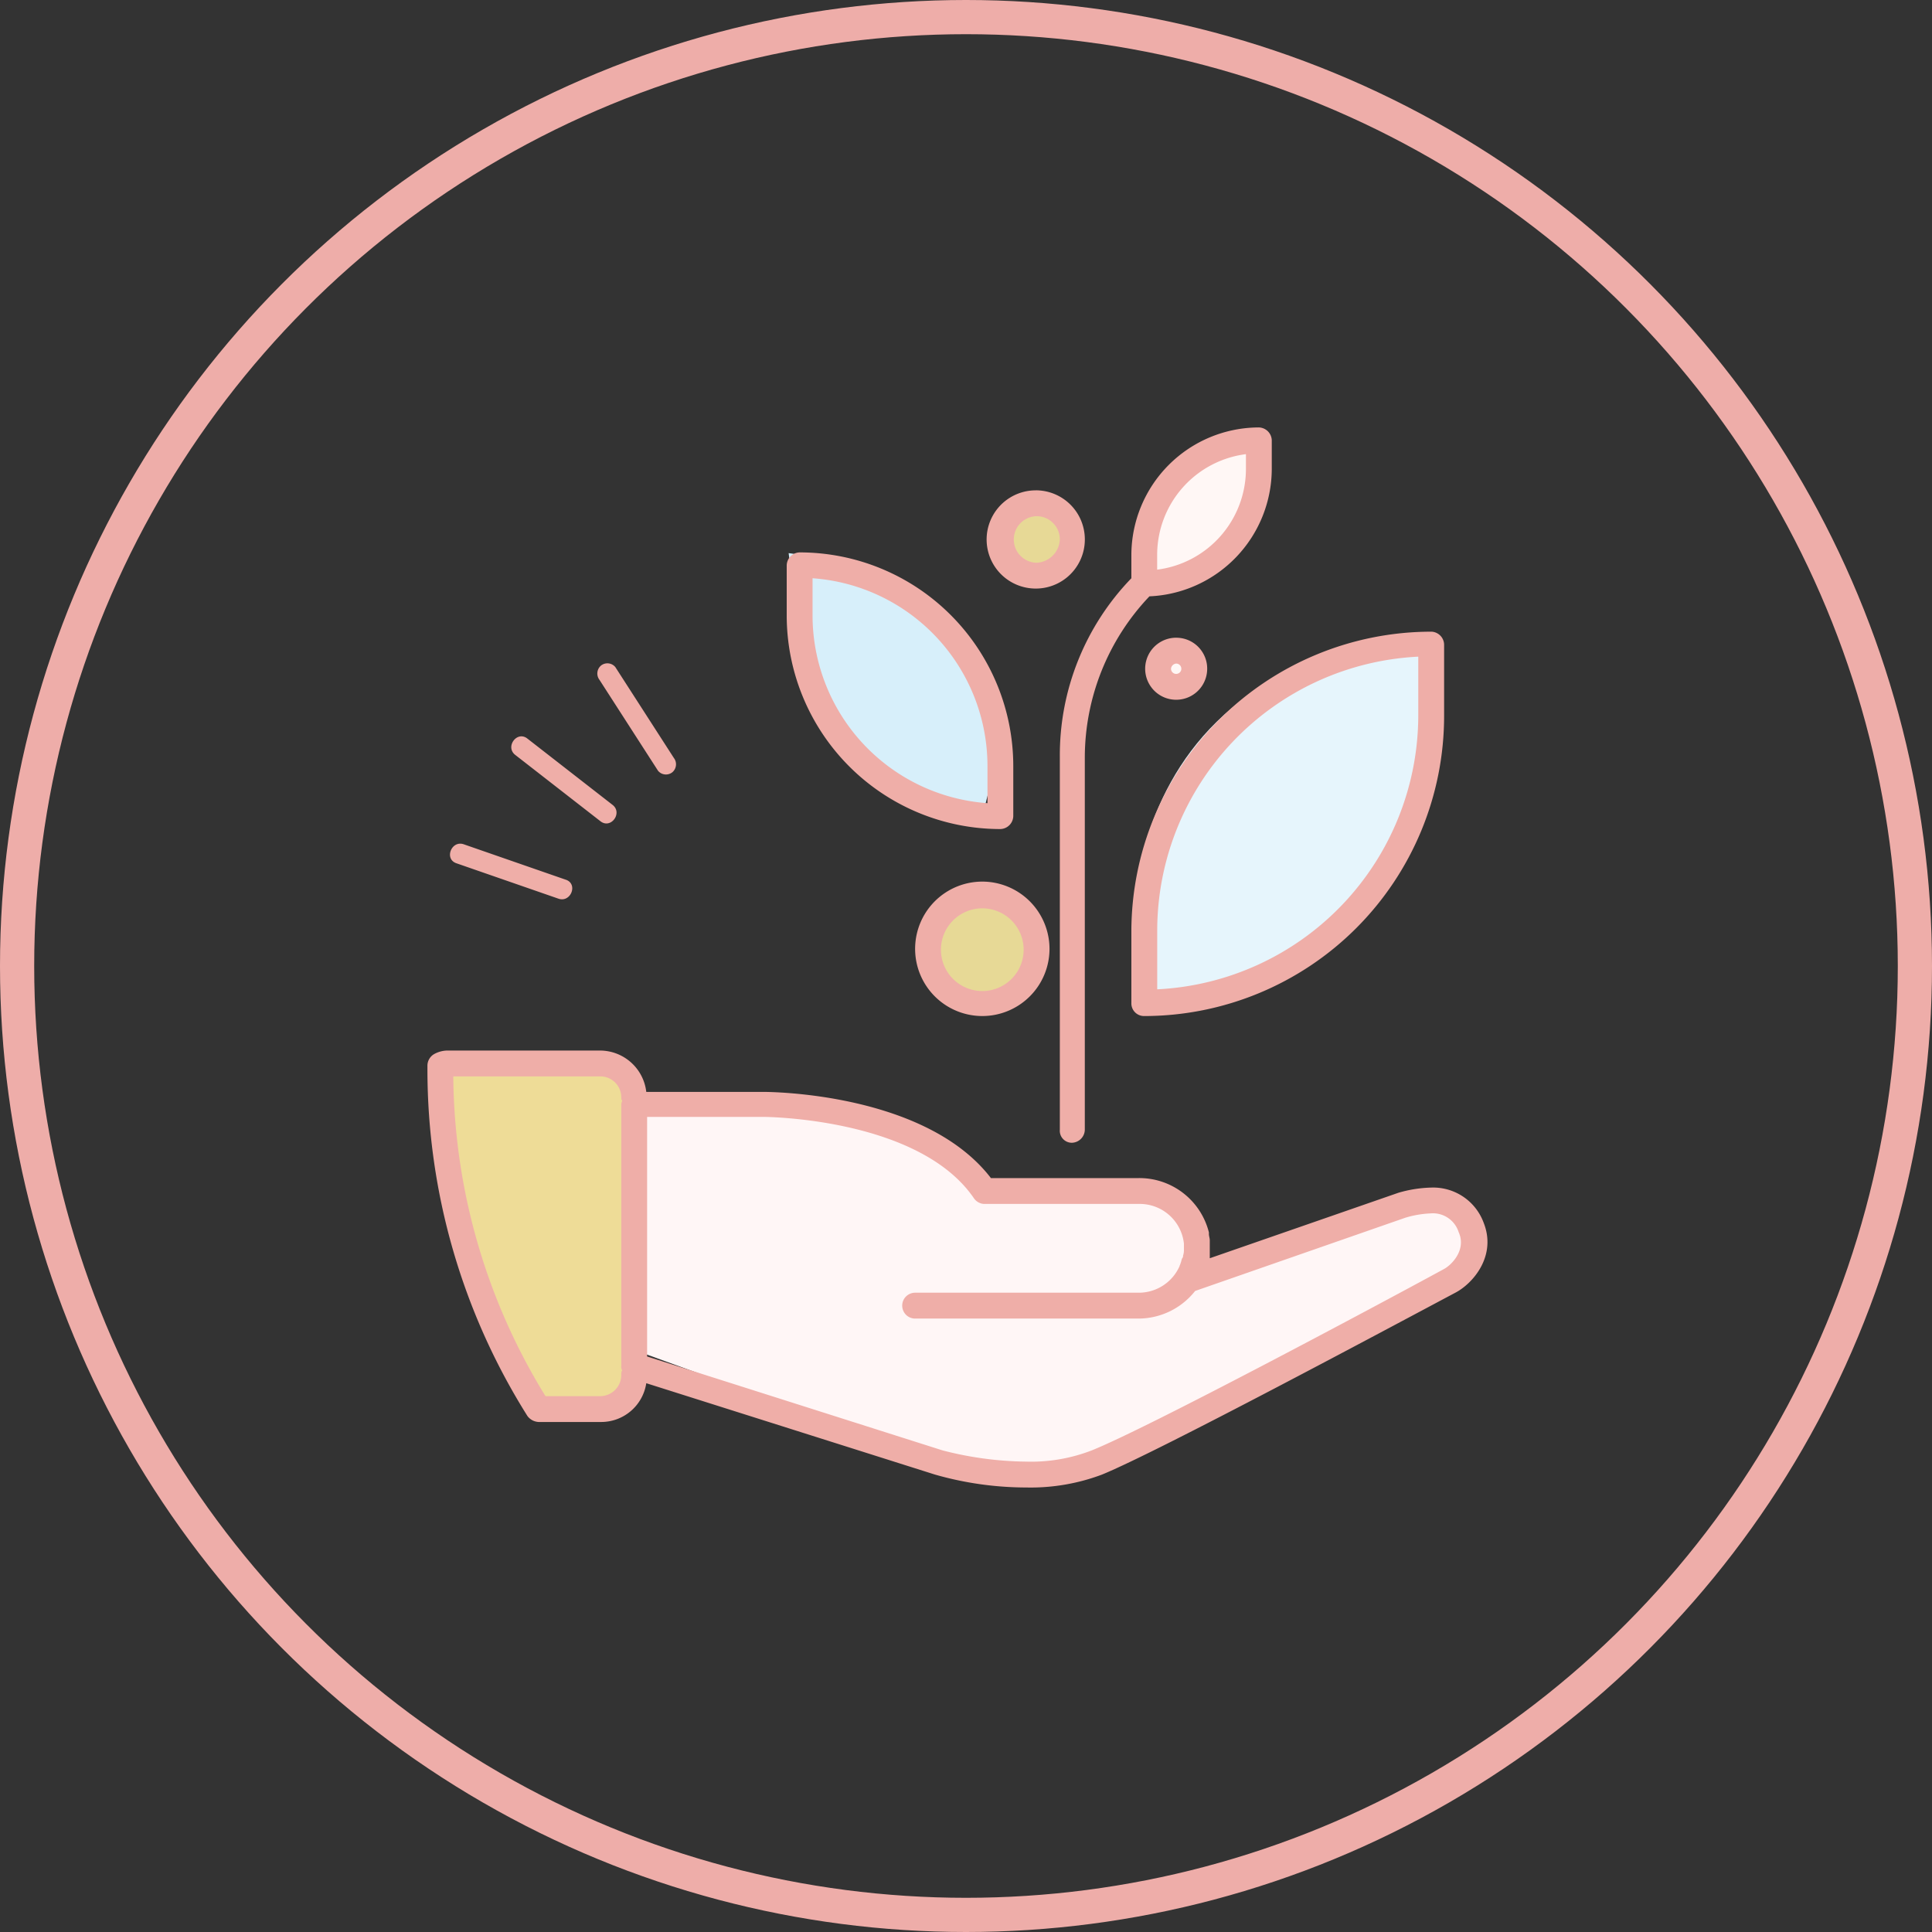 <svg xmlns="http://www.w3.org/2000/svg" width="113" height="113" fill="none" xmlns:v="https://vecta.io/nano"><rect width="100%" height="100%" fill="#333333" stroke="none"/><path d="M67.157 33.94s-1.19-6.749 5.953-7.939c0 0 1.587 7.542-5.953 7.939z" fill="#fff7f5"/><path d="M60.809 33.94a2.38 2.38 0 1 0 0-4.763 2.38 2.38 0 1 0 0 4.763z" fill="#e7d996"/><path d="M68.745 40.688a1.59 1.59 0 0 0 1.587-1.588 1.59 1.59 0 0 0-1.587-1.588 1.59 1.59 0 0 0-1.587 1.588 1.59 1.59 0 0 0 1.587 1.588z" fill="#fff7f5"/><path d="M57.634 52.199c.628 0 1.242.186 1.764.535s.929.845 1.169 1.425.303 1.219.181 1.835-.425 1.182-.869 1.626-1.01.747-1.626.869-1.254.06-1.834-.181-1.076-.647-1.425-1.17-.535-1.136-.535-1.764c0-.842.334-1.65.93-2.246s1.403-.93 2.245-.93h0z" fill="#e7d996"/><path d="M37.524 64.465l10.19.833s6.55-.197 8.928 3.771l1.588.794h9.524s3.174 1.191 2.381 4.366l3.175-.794 10.318-3.572s3.968 1.588 1.984 4.366L64.579 85.344s-3.175 2.779-9.921 0l-17.461-6.351.326-14.528z" fill="#fff6f6"/><path d="M31.443 81.573s-5.953-8.733-5.556-19.45h9.127s3.175.397 2.381 3.573l-.397 13.498s0 3.572-1.984 3.176l-3.571-.796z" fill="#eedc97"/><path d="M57.634 47.039s-9.524 2.382-11.508-14.687c0 0 15.08 1.588 11.508 14.687z" fill="#d7effa"/><path d="M66.364 58.154s-3.175-18.656 16.667-21.038c0 0 5.555 20.641-16.667 21.038z" fill="#e6f5fc"/><path d="M39.413 44.332l-3.423-5.315a.6.6 0 0 0-.837-.09.61.61 0 0 0-.09.837l3.423 5.315a.6.6 0 0 0 .837.09.61.61 0 0 0 .09-.837zm-6.315 7.123l-5.971-2.073c-.721-.251-1.161.856-.436 1.108l5.971 2.072c.721.251 1.162-.856.437-1.108l-.001.001zm2.732-4.377l-4.988-3.883c-.607-.472-1.31.488-.707.958l4.988 3.883c.607.472 1.31-.488.707-.958zM73.629 25c-1.977.005-3.871.792-5.268 2.19s-2.184 3.293-2.189 5.27v1.361c-2.705 2.797-4.206 6.542-4.184 10.433v21.828a.7.7 0 0 0 .186.533c.066.071.147.128.236.166a.7.7 0 0 0 .283.057c.199-.005.388-.086.529-.227s.222-.33.227-.529V44.306a13.7 13.7 0 0 1 3.78-9.427 7.48 7.48 0 0 0 7.155-7.459v-1.664c-.005-.199-.086-.389-.227-.529a.78.78 0 0 0-.529-.227zm-.756 1.563v.858a5.94 5.94 0 0 1-1.482 3.93c-.956 1.086-2.275 1.785-3.71 1.967v-.858a5.94 5.94 0 0 1 5.191-5.897zM60.577 28.68a2.87 2.87 0 0 0-1.595.485c-.472.316-.84.765-1.057 1.289a2.87 2.87 0 0 0 2.094 3.915 2.87 2.87 0 0 0 3.432-2.818c0-.377-.074-.751-.218-1.1a2.87 2.87 0 0 0-2.654-1.773zm.05 1.512c.179-.001.356.034.522.102s.316.168.442.295a1.37 1.37 0 0 1 .295.442c.068.165.103.343.102.522a1.42 1.42 0 0 1-.416.945c-.252.252-.589.4-.945.416a1.36 1.36 0 0 1-1.331-1.361 1.36 1.36 0 0 1 1.331-1.361zM46.77 32.309c-.199.005-.388.086-.529.227s-.222.33-.227.529v2.924a12.5 12.5 0 0 0 3.659 8.839c1.16 1.161 2.538 2.082 4.054 2.71s3.141.952 4.782.952c.199-.005.388-.086.529-.227s.222-.33.227-.529v-2.923c0-1.642-.323-3.267-.951-4.784a12.5 12.5 0 0 0-2.708-4.056c-1.16-1.161-2.538-2.082-4.054-2.71a12.49 12.49 0 0 0-4.782-.952zm.756 1.512a11.01 11.01 0 0 1 7.277 3.481 11.02 11.02 0 0 1 2.953 7.508v2.167a11.01 11.01 0 0 1-7.277-3.48 11.02 11.02 0 0 1-2.954-7.508v-2.168zm36.182 3.125a17.55 17.55 0 0 0-12.396 5.142 17.56 17.56 0 0 0-5.14 12.399v4.184a.74.74 0 0 0 .756.756 17.55 17.55 0 0 0 12.396-5.142 17.56 17.56 0 0 0 5.14-12.4V37.7c-.005-.199-.086-.389-.227-.529s-.331-.222-.529-.226zm-14.915.353a1.81 1.81 0 0 0-1.008.306c-.299.2-.531.483-.668.814s-.173.696-.103 1.048a1.82 1.82 0 0 0 .496.929 1.81 1.81 0 0 0 .929.497c.352.07.716.034 1.048-.103a1.81 1.81 0 0 0 .814-.668c.199-.298.306-.649.306-1.008.001-.239-.045-.475-.136-.695s-.224-.421-.393-.59a1.81 1.81 0 0 0-.589-.393 1.8 1.8 0 0 0-.695-.136zm14.16 1.109v3.428a16.06 16.06 0 0 1-4.432 11.066c-2.842 2.983-6.722 4.76-10.837 4.962v-3.427c.003-4.121 1.59-8.083 4.432-11.067a16.06 16.06 0 0 1 10.837-4.963zm-14.16.404c.06 0 .118.018.168.051s.088.081.111.136a.3.3 0 0 1 .017.175c-.012.059-.04.112-.083.154a.3.3 0 0 1-.155.082c-.059.011-.119.006-.174-.017s-.102-.062-.135-.111-.051-.108-.051-.168a.33.33 0 0 1 .302-.302zM57.454 51.564a3.93 3.93 0 0 0-3.631 2.427 3.94 3.94 0 0 0-.224 2.271 3.93 3.93 0 0 0 7.123 1.417 3.93 3.93 0 0 0 .662-2.184 3.94 3.94 0 0 0-1.153-2.778c-.737-.737-1.736-1.152-2.777-1.153zm0 1.563a2.42 2.42 0 0 1 2.418 2.419 2.42 2.42 0 0 1-2.419 2.419 2.42 2.42 0 0 1-2.419-2.419 2.42 2.42 0 0 1 2.419-2.419zM26.26 61.445c-.298-.012-.594.058-.857.201a.78.78 0 0 0-.287.275.79.79 0 0 0-.116.38v.252a38.06 38.06 0 0 0 5.846 20.263c.076.104.174.19.287.251s.239.096.368.103h3.628c.644.008 1.269-.217 1.76-.634a2.67 2.67 0 0 0 .911-1.634l16.882 5.343a19.46 19.46 0 0 0 5.341.756 11.84 11.84 0 0 0 4.435-.756c3.326-1.361 16.68-8.518 20.661-10.635 1.058-.554 2.418-2.167 1.662-4.083-.228-.626-.648-1.163-1.2-1.534a3.15 3.15 0 0 0-1.874-.533 7.44 7.44 0 0 0-1.915.303l-11.034 3.83v-1.059c0-.1-.051-.252-.051-.353v-.1a4.2 4.2 0 0 0-1.513-2.308 4.19 4.19 0 0 0-2.619-.868h-8.617c-3.83-4.99-12.904-5.041-13.304-5.041H37.8a2.73 2.73 0 0 0-2.722-2.419H26.26zm.252 1.512h8.617c.319.004.624.133.85.359s.355.531.359.85c0 .101 0 .151.05.202 0 .05-.05.151-.05.202v15.324c-.013.087.005.177.05.252a.45.45 0 0 0-.05.252 1.24 1.24 0 0 1-1.209 1.261h-3.225c-3.473-5.624-5.337-12.092-5.392-18.701zm11.339 2.369h6.803c.101 0 9.071.05 12.296 4.739a.77.77 0 0 0 .604.352h9.021a2.6 2.6 0 0 1 2.671 2.319v.353a1 1 0 0 1-.051.352c.004.027.001.055-.008.082s-.023.05-.042.07c-.05.1-.05.201-.1.302 0 .05-.05.102-.05.152a2.61 2.61 0 0 1-2.369 1.562H53.525a.76.76 0 0 0-.535.221c-.142.141-.221.334-.221.535a.76.76 0 0 0 .221.535c.141.142.334.221.535.221h13.101a4.23 4.23 0 0 0 3.275-1.614l12.296-4.284a5.91 5.91 0 0 1 1.461-.252 1.58 1.58 0 0 1 1.662 1.109c.454 1.008-.402 1.915-.907 2.167-3.982 2.168-17.286 9.275-20.562 10.586a9.82 9.82 0 0 1-3.829.655 20.25 20.25 0 0 1-4.888-.655l-17.285-5.494V65.325z" fill="#efaea8"/><circle cx="56.5" cy="56.5" r="55.5" stroke="#eeada9" stroke-width="2"/></svg>